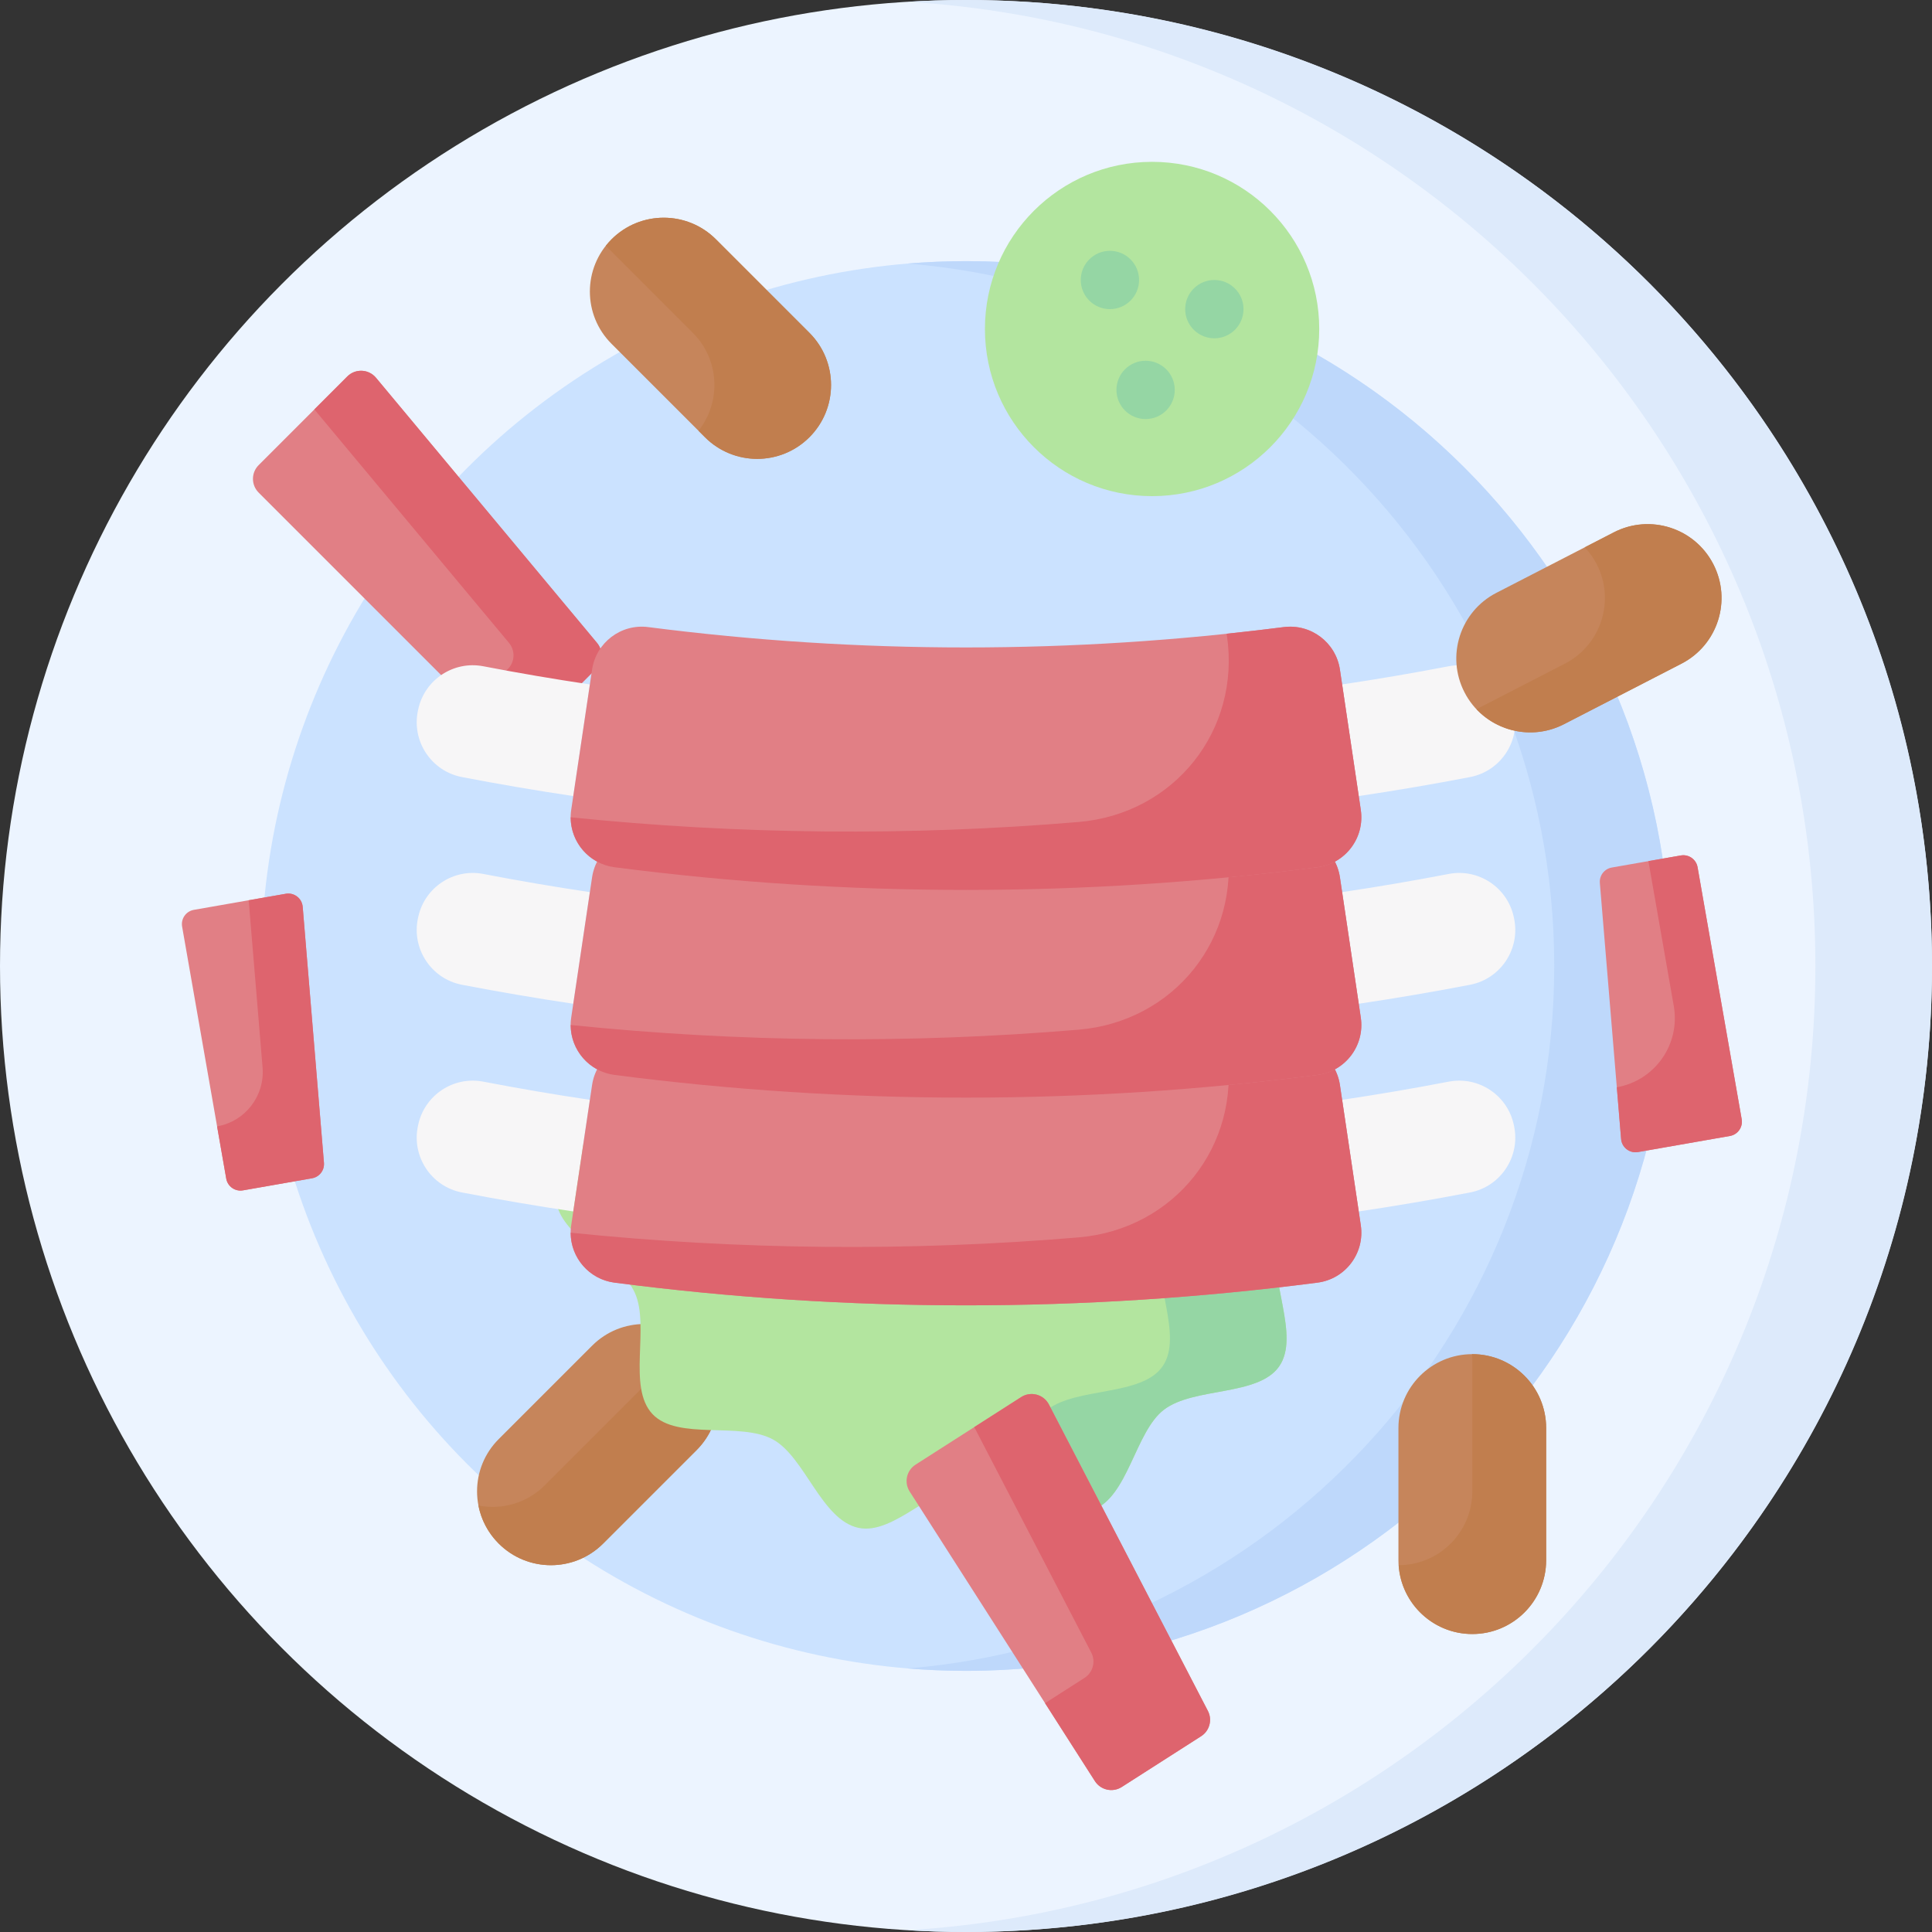 <svg id="Capa_1" enable-background="new 0 0 512 512" height="512" viewBox="0 0 512 512" width="512" xmlns="http://www.w3.org/2000/svg"><rect x="0" y="0" width="512" height="512" fill="#333333" stroke="none"/><g><g><circle cx="256" cy="256" fill="#ecf4ff" r="256"/><path d="m256 0c-5.19 0-10.339.173-15.453.477 134.188 7.992 240.548 119.328 240.548 255.523s-106.36 247.531-240.547 255.523c5.113.304 10.262.477 15.452.477 141.385 0 256-114.615 256-256s-114.615-256-256-256z" fill="#ddeafb"/><circle cx="256" cy="256" fill="#cbe2ff" r="186.794"/><path d="m256 69.206c-5.204 0-10.356.223-15.453.64 95.933 7.858 171.341 88.195 171.341 186.154s-75.408 178.296-171.341 186.153c5.097.418 10.248.641 15.453.641 103.163 0 186.794-83.63 186.794-186.794s-83.631-186.794-186.794-186.794z" fill="#bed8fb"/></g><circle cx="305.314" cy="87.185" fill="#b3e59f" r="44.298"/><g fill="#95d6a4"><circle cx="294.139" cy="74.199" r="7.726"/><circle cx="321.814" cy="81.925" r="7.726"/><circle cx="303.596" cy="103.328" r="7.726"/></g><path d="m390.173 433.037c-10.81 0-19.573-8.763-19.573-19.573v-35.026c0-10.81 8.763-19.573 19.573-19.573 10.81 0 19.573 8.763 19.573 19.573v35.026c0 10.81-8.763 19.573-19.573 19.573z" fill="#c6855b"/><path d="m390.173 358.864c-.023 0-.045.004-.067.004.03.442.067.881.067 1.33v35.026c0 10.787-8.727 19.533-19.506 19.57.687 10.187 9.145 18.243 19.506 18.243 10.81 0 19.573-8.763 19.573-19.573v-35.026c0-10.811-8.763-19.574-19.573-19.574z" fill="#c17e4e"/><path d="m184.606 356.611c7.644 7.644 7.644 20.037 0 27.681l-24.767 24.767c-7.644 7.644-20.037 7.644-27.681 0-7.644-7.644-7.644-20.037 0-27.681l24.767-24.767c7.644-7.644 20.037-7.644 27.681 0z" fill="#c6855b"/><path d="m184.606 356.611c-2.861-2.862-6.389-4.651-10.083-5.37 1.202 6.175-.587 12.816-5.37 17.599l-24.767 24.767c-4.782 4.782-11.424 6.572-17.598 5.37.719 3.694 2.508 7.221 5.37 10.083 7.644 7.644 20.037 7.644 27.681 0l24.767-24.767c7.644-7.645 7.644-20.038 0-27.682z" fill="#c17e4e"/><path d="m157.902 177.313-17.653 17.653c-2.012 2.012-5.273 2.012-7.284 0l-64.42-64.42c-2.012-2.012-2.012-5.273 0-7.284l23.495-23.498c2.141-2.141 5.659-1.982 7.599.344l58.577 70.264c1.706 2.047 1.57 5.056-.314 6.941z" fill="#e17f85"/><path d="m158.216 170.372-58.577-70.264c-1.939-2.326-5.457-2.485-7.599-.344l-8.733 8.733 51.583 61.875c1.706 2.046 1.57 5.056-.314 6.94l-9.632 9.632 8.021 8.021c2.012 2.012 5.273 2.012 7.284 0l17.653-17.653c1.884-1.883 2.02-4.893.314-6.94z" fill="#de646e"/><path d="m82.693 312.256-18.302 3.204c-2.085.365-4.072-1.03-4.437-3.115l-11.691-66.788c-.365-2.085 1.03-4.072 3.115-4.437l24.36-4.264c2.22-.389 4.295 1.213 4.481 3.459l5.633 67.848c.164 1.976-1.206 3.752-3.159 4.093z" fill="#e17f85"/><path d="m80.219 240.315c-.186-2.246-2.261-3.848-4.481-3.459l-9.833 1.721 3.679 44.31c.626 7.539-4.601 14.311-12.053 15.616l2.423 13.842c.365 2.086 2.352 3.48 4.437 3.115l18.301-3.204c1.953-.342 3.324-2.117 3.16-4.094z" fill="#de646e"/><path d="m427.136 229.907 18.302-3.204c2.085-.365 4.072 1.03 4.437 3.115l11.691 66.788c.365 2.085-1.03 4.072-3.115 4.437l-24.36 4.264c-2.22.389-4.295-1.213-4.481-3.459l-5.633-67.848c-.164-1.976 1.206-3.751 3.159-4.093z" fill="#e17f85"/><path d="m461.566 296.606-11.691-66.788c-.365-2.085-2.352-3.48-4.437-3.115l-8.593 1.504 6.725 38.419c1.77 10.108-4.991 19.737-15.099 21.507l1.139 13.715c.186 2.246 2.261 3.847 4.481 3.459l24.36-4.264c2.085-.365 3.48-2.351 3.115-4.437z" fill="#de646e"/><g><g><path d="m355.628 301.795c.77 10.066-14.294 18.512-16.884 27.801-2.646 9.49 5.865 24.408.252 32.502-5.542 7.993-22.638 5.433-30.543 11.492-7.665 5.875-9.441 23.054-18.841 26.583-8.966 3.366-21.675-8.257-31.792-7.485-10.117.771-20.91 14.186-30.284 12.218-9.828-2.063-14.198-18.774-22.669-23.419-8.735-4.79-25.244.332-31.938-6.728-6.779-7.149-.637-23.184-4.696-32.163-3.973-8.789-20.148-14.852-20.919-24.919-.77-10.066 14.294-18.512 16.884-27.801 2.646-9.49-5.865-24.408-.252-32.502 5.542-7.993 22.638-5.433 30.544-11.492 7.665-5.875 9.441-23.054 18.841-26.583 8.966-3.366 21.675 8.257 31.792 7.485 10.117-.771 20.91-14.186 30.284-12.218 9.828 2.063 14.198 18.774 22.669 23.419 8.735 4.79 25.244-.332 31.938 6.728 6.779 7.149.637 23.184 4.696 32.163 3.972 8.789 20.147 14.853 20.918 24.919z" fill="#b3e59f"/></g><g><path d="m214.217 226.784c4.191-.319 8.498-2.809 12.773-5.476-4.923-2.031-9.663-3.51-13.659-2.009-2.842 1.067-4.985 3.385-6.806 6.259 2.655.873 5.249 1.412 7.692 1.226z" fill="#aad541"/><path d="m338.743 329.596c2.59-9.289 17.655-17.734 16.884-27.8-.77-10.066-16.945-16.13-20.919-24.918-4.059-8.979 2.083-25.014-4.696-32.163-6.694-7.06-23.202-1.938-31.938-6.728-8.471-4.644-12.84-21.356-22.669-23.419-6.411-1.346-13.486 4.503-20.555 8.582 3.958 5.558 7.466 12.177 12.318 14.837 8.736 4.79 25.244-.331 31.938 6.728 6.779 7.149.637 23.185 4.696 32.163 3.973 8.788 20.148 14.852 20.919 24.918s-14.294 18.512-16.884 27.8c-2.646 9.49 5.865 24.408.252 32.503-5.542 7.992-22.638 5.433-30.544 11.491-5.348 4.099-7.831 13.696-12.035 20.325 8.344 2.744 17.298 8.812 24.099 6.259 9.4-3.529 11.176-20.709 18.841-26.583 7.905-6.058 25.002-3.499 30.544-11.491 5.614-8.096-2.896-23.014-.251-32.504z" fill="#95d6a4"/></g><g><path d="m389.578 316.016c-9.804 1.886-19.639 3.563-29.497 5.031-1.468-9.861-2.936-19.722-4.403-29.583 9.438-1.405 18.855-3.011 28.242-4.816 7.901-1.52 15.563 3.563 17.251 11.429.021.098.042.195.063.293 1.741 8.107-3.514 16.08-11.656 17.646z" fill="#f7f6f7"/><path d="m151.919 321.047c-9.858-1.468-19.692-3.144-29.497-5.031-8.143-1.567-13.397-9.539-11.657-17.647.021-.097.042-.195.063-.292 1.688-7.866 9.351-12.949 17.251-11.429 9.388 1.806 18.804 3.411 28.242 4.816-1.467 9.861-2.934 19.722-4.402 29.583z" fill="#f7f6f7"/><path d="m349.123 339.913c-61.822 8.017-124.423 8.017-186.245 0-7.414-.961-12.604-7.809-11.503-15.203 1.844-12.39 3.688-24.781 5.532-37.171 1.067-7.169 7.666-12.196 14.855-11.271 55.927 7.198 112.55 7.198 168.478 0 7.189-.925 13.788 4.102 14.855 11.271 1.844 12.39 3.688 24.781 5.532 37.171 1.1 7.394-4.091 14.242-11.504 15.203z" fill="#e17f85"/><path d="m360.626 324.71c-1.844-12.39-3.688-24.781-5.532-37.171-1.072-7.201-7.714-12.189-14.935-11.261-5.023.646-10.054 1.213-15.087 1.743.022.149.044.297.066.446 3.745 25.166-13.949 47.321-39.303 49.453-44.795 3.765-89.853 3.343-134.591-1.243-.006 6.604 4.884 12.362 11.634 13.237 61.846 8.02 124.473 8.017 186.319-.01 7.386-.959 12.526-7.827 11.429-15.194z" fill="#de646e"/></g><g><path d="m389.578 260.975c-9.804 1.886-19.639 3.563-29.497 5.031-1.468-9.861-2.936-19.722-4.403-29.583 9.438-1.405 18.855-3.011 28.242-4.816 7.901-1.52 15.563 3.563 17.251 11.429.021.098.042.195.063.293 1.741 8.106-3.514 16.079-11.656 17.646z" fill="#f7f6f7"/><path d="m151.919 266.005c-9.858-1.468-19.692-3.144-29.497-5.031-8.143-1.567-13.397-9.539-11.657-17.647.021-.097.042-.195.063-.292 1.688-7.866 9.351-12.949 17.251-11.429 9.388 1.806 18.804 3.411 28.242 4.816-1.467 9.862-2.934 19.722-4.402 29.583z" fill="#f7f6f7"/><path d="m349.123 284.871c-61.822 8.017-124.423 8.017-186.245 0-7.414-.961-12.604-7.809-11.503-15.203 1.844-12.39 3.688-24.781 5.532-37.171 1.067-7.169 7.666-12.196 14.855-11.271 55.927 7.198 112.55 7.198 168.478 0 7.189-.925 13.788 4.102 14.855 11.271 1.844 12.39 3.688 24.781 5.532 37.171 1.1 7.394-4.091 14.242-11.504 15.203z" fill="#e17f85"/><path d="m360.626 269.668c-1.844-12.39-3.688-24.781-5.532-37.171-1.072-7.201-7.716-12.189-14.937-11.261-5.023.646-10.053 1.213-15.085 1.742.022.149.044.297.066.446 3.745 25.166-13.949 47.321-39.303 49.453-44.795 3.765-89.853 3.344-134.591-1.243-.006 6.604 4.884 12.362 11.634 13.237 61.846 8.02 124.473 8.017 186.319-.01 7.386-.958 12.526-7.826 11.429-15.193z" fill="#de646e"/></g><g><path d="m389.578 205.933c-9.804 1.886-19.639 3.563-29.497 5.031-1.468-9.861-2.936-19.722-4.403-29.583 9.438-1.405 18.855-3.011 28.242-4.816 7.901-1.52 15.563 3.563 17.251 11.429.021.098.042.195.063.293 1.741 8.107-3.514 16.079-11.656 17.646z" fill="#f7f6f7"/><path d="m151.919 210.964c-9.858-1.468-19.692-3.144-29.497-5.031-8.143-1.567-13.397-9.539-11.657-17.647.021-.097.042-.195.063-.292 1.688-7.866 9.351-12.949 17.251-11.429 9.388 1.806 18.804 3.411 28.242 4.816-1.467 9.861-2.934 19.722-4.402 29.583z" fill="#f7f6f7"/><path d="m349.123 229.829c-61.822 8.017-124.423 8.017-186.245 0-7.414-.961-12.604-7.809-11.503-15.203 1.844-12.39 3.688-24.781 5.532-37.171 1.067-7.169 7.666-12.196 14.855-11.271 55.927 7.198 112.55 7.198 168.478 0 7.189-.925 13.788 4.102 14.855 11.271 1.844 12.39 3.688 24.781 5.532 37.171 1.1 7.395-4.091 14.242-11.504 15.203z" fill="#e17f85"/><path d="m360.626 214.626c-1.844-12.39-3.688-24.781-5.532-37.171-1.072-7.201-7.714-12.189-14.935-11.261-5.023.646-10.054 1.213-15.087 1.743.022.149.044.297.066.446 3.745 25.166-13.949 47.321-39.303 49.453-44.795 3.765-89.853 3.343-134.591-1.243-.006 6.604 4.884 12.362 11.634 13.237 61.846 8.02 124.473 8.017 186.319-.01 7.386-.959 12.526-7.826 11.429-15.194z" fill="#de646e"/></g></g><path d="m214.504 115.876c-7.644 7.644-20.037 7.644-27.681 0l-24.767-24.767c-7.644-7.644-7.644-20.037 0-27.681 7.644-7.644 20.037-7.644 27.681 0l24.767 24.767c7.644 7.643 7.644 20.037 0 27.681z" fill="#c6855b"/><path d="m214.504 88.195-24.767-24.768c-7.644-7.644-20.037-7.644-27.681 0-.546.546-1.042 1.123-1.511 1.714l23.053 23.054c7.098 7.098 7.594 18.284 1.511 25.967l1.714 1.713c7.644 7.644 20.037 7.644 27.681 0s7.644-20.036 0-27.68z" fill="#c17e4e"/><path d="m454.047 149.512c4.951 9.61 1.174 21.414-8.436 26.364l-31.137 16.041c-9.61 4.951-21.413 1.174-26.364-8.436-4.951-9.61-1.174-21.413 8.436-26.364l31.137-16.041c9.61-4.95 21.413-1.173 26.364 8.436z" fill="#c6855b"/><path d="m454.047 149.513c-4.951-9.61-16.754-13.387-26.364-8.437l-7.714 3.974c1.23 1.304 2.311 2.789 3.173 4.462 4.95 9.61 1.173 21.413-8.436 26.364l-23.423 12.066c5.833 6.186 15.255 8.062 23.191 3.974l31.137-16.041c9.609-4.949 13.386-16.753 8.436-26.362z" fill="#c17e4e"/><path d="m318.306 460.119-21.03 13.453c-2.396 1.533-5.582.833-7.115-1.564l-49.092-76.746c-1.533-2.396-.833-5.582 1.564-7.115l27.992-17.905c2.551-1.632 5.953-.721 7.348 1.967l42.131 81.199c1.226 2.365.446 5.275-1.798 6.711z" fill="#e17f85"/><path d="m320.102 453.407-42.131-81.199c-1.395-2.688-4.797-3.599-7.348-1.967l-12.434 7.953 31.007 59.76c1.227 2.365.448 5.276-1.797 6.711l-10.452 6.686 13.213 20.656c1.533 2.396 4.718 3.096 7.115 1.563l21.03-13.453c2.245-1.434 3.024-4.344 1.797-6.71z" fill="#de646e"/></g></svg>